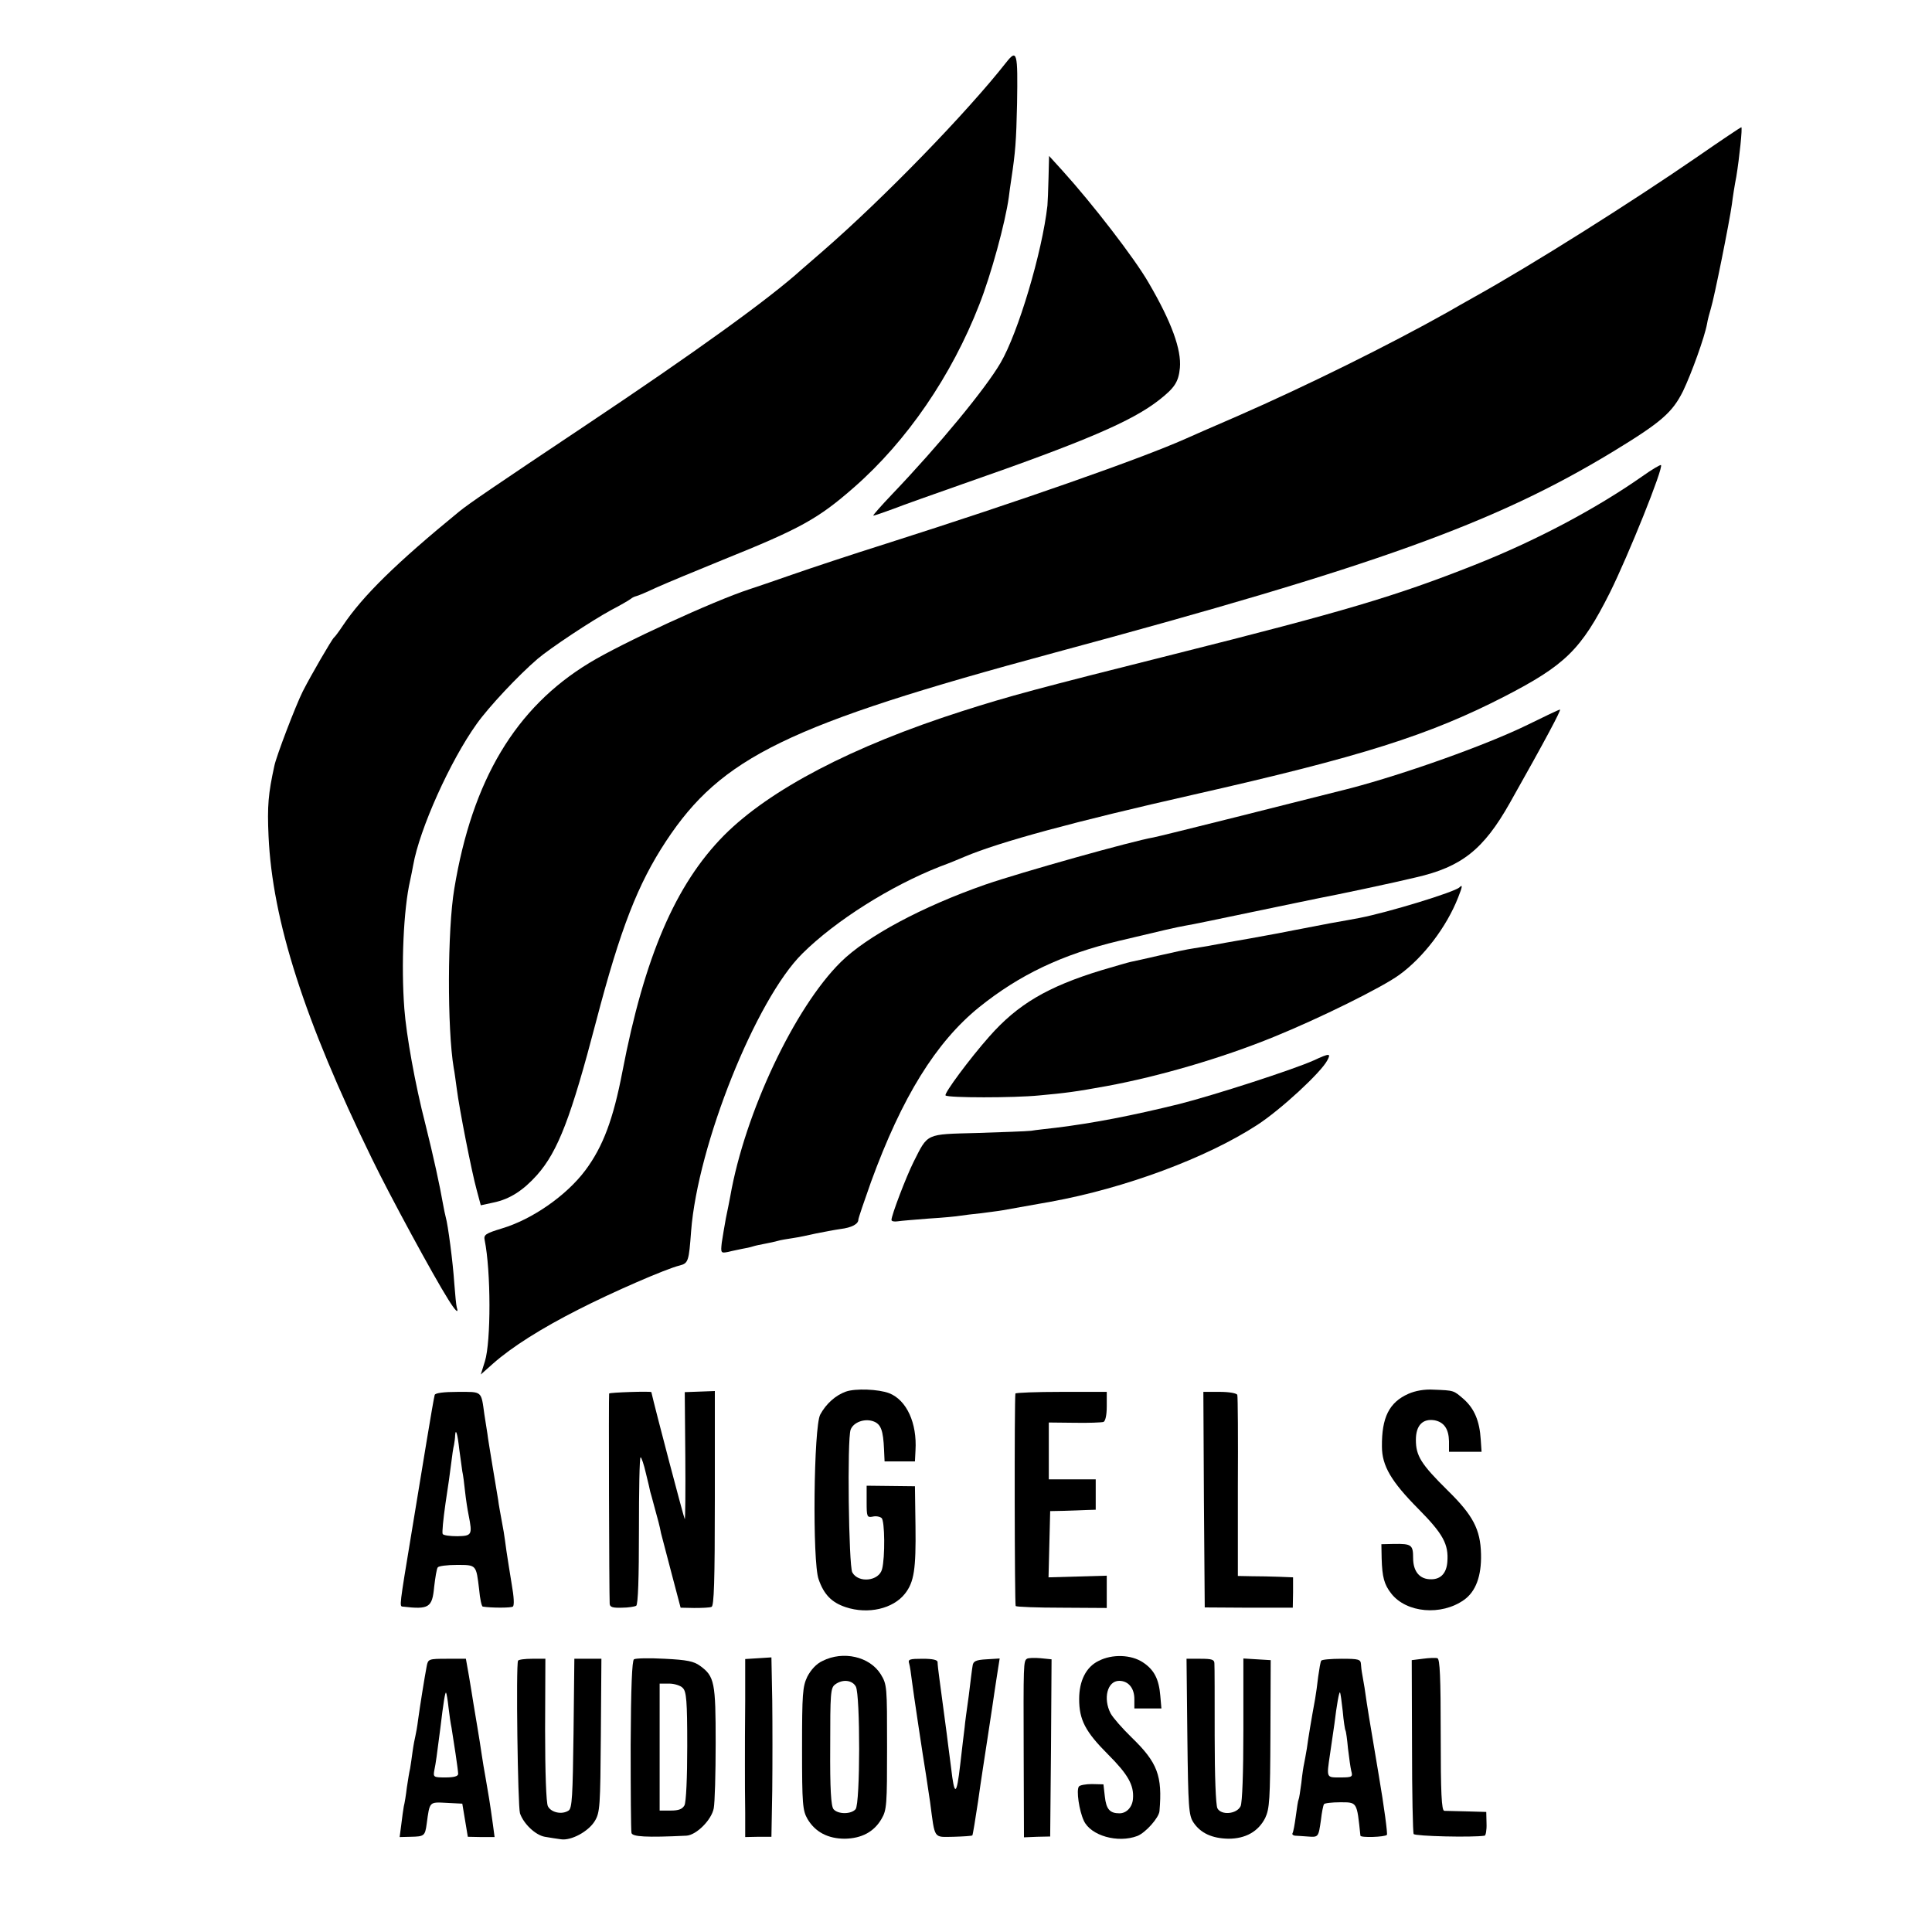 <?xml version="1.0" standalone="no"?>
<!DOCTYPE svg PUBLIC "-//W3C//DTD SVG 20010904//EN"
 "http://www.w3.org/TR/2001/REC-SVG-20010904/DTD/svg10.dtd">
<svg version="1.0" xmlns="http://www.w3.org/2000/svg"
 width="700pt" height="700pt" viewBox="0 0 700 700"
 preserveAspectRatio="xMidYMid meet">
<g transform="translate(0,700) scale(0.1,-0.1)"
fill="#000000" stroke="none">
<path d="M3645 6773 c-143 -182 -443 -491 -664 -683 -35 -30 -69 -60 -75 -65
-119 -108 -390 -303 -781 -564 -337 -225 -428 -287 -462 -315 -226 -185 -348
-304 -421 -413 -14 -21 -28 -40 -32 -43 -8 -7 -83 -136 -113 -195 -26 -52 -96
-235 -103 -270 -22 -101 -26 -144 -21 -255 14 -305 129 -665 375 -1169 64
-132 224 -427 276 -509 26 -42 39 -54 31 -29 -2 6 -6 46 -9 87 -5 77 -23 213
-31 240 -2 8 -7 30 -10 48 -11 64 -35 174 -64 290 -37 143 -69 323 -76 417
-12 158 -3 361 21 465 3 14 8 38 11 55 23 131 134 378 230 512 44 62 151 176
221 236 46 39 195 138 267 177 33 17 65 36 70 40 6 5 15 9 20 10 6 1 39 15 75
32 36 16 144 61 240 100 281 113 345 149 474 262 192 168 354 405 454 662 43
109 94 296 107 389 2 17 6 46 9 65 15 100 18 137 21 275 3 186 0 199 -40 148z"/>
<path d="M6150 6432 c-241 -166 -601 -393 -810 -509 -30 -17 -73 -41 -95 -54
-210 -118 -511 -267 -760 -376 -93 -40 -179 -78 -190 -83 -162 -72 -592 -223
-1085 -380 -124 -39 -277 -90 -340 -112 -63 -22 -133 -46 -155 -53 -129 -42
-462 -195 -580 -267 -267 -162 -424 -424 -489 -818 -25 -148 -26 -508 -2 -650
3 -14 7 -47 11 -75 9 -72 54 -301 72 -366 l15 -56 46 10 c59 12 108 44 158
100 76 86 123 209 214 557 88 336 151 497 253 652 201 305 441 422 1407 683
1165 314 1596 469 2023 728 176 107 216 142 255 220 31 65 78 195 87 244 2 14
9 39 14 56 12 38 67 312 76 377 3 25 10 70 16 100 11 67 23 180 18 179 -2 0
-74 -48 -159 -107z"/>
<path d="M3799 6355 c-1 -44 -3 -89 -4 -100 -19 -169 -106 -461 -170 -570 -54
-93 -223 -298 -392 -475 -39 -41 -70 -76 -69 -78 2 -1 34 10 72 24 38 15 152
55 254 91 442 154 612 227 710 304 56 44 70 65 75 116 6 66 -30 166 -113 308
-51 89 -205 288 -311 405 l-50 55 -2 -80z"/>
<path d="M5950 5274 c-170 -119 -387 -234 -610 -322 -283 -112 -472 -168
-1085 -322 -502 -126 -598 -152 -770 -207 -397 -127 -697 -284 -862 -450 -176
-178 -288 -440 -368 -856 -33 -172 -70 -271 -134 -357 -68 -91 -192 -178 -303
-211 -59 -18 -66 -23 -62 -42 23 -113 23 -368 1 -439 l-15 -48 45 40 c68 60
174 127 308 195 121 62 318 148 368 160 31 8 33 16 41 124 24 313 235 840 403
1006 121 120 320 245 498 315 33 12 74 29 90 36 128 54 397 127 830 225 609
138 852 215 1125 355 221 114 279 170 383 377 67 135 195 453 185 462 -2 2
-33 -16 -68 -41z"/>
<path d="M5535 4374 c-149 -73 -444 -178 -642 -230 -169 -43 -694 -175 -713
-178 -77 -13 -479 -126 -610 -171 -229 -80 -429 -187 -524 -281 -167 -165
-347 -546 -400 -848 -3 -16 -10 -52 -16 -80 -5 -28 -12 -68 -15 -89 -4 -37 -3
-38 23 -33 15 4 37 8 50 11 13 2 31 6 40 9 9 3 29 7 45 10 15 3 35 7 45 10 9
3 34 7 54 10 21 3 59 11 85 17 27 5 66 13 88 16 41 5 65 18 65 34 0 5 21 67
46 137 112 307 235 506 392 633 147 118 301 191 506 240 167 40 207 49 240 55
15 2 126 25 245 50 119 25 227 47 241 50 59 11 272 56 350 75 166 38 245 101
340 269 131 232 188 340 182 339 -4 0 -56 -25 -117 -55z"/>
<path d="M5288 3785 c-17 -17 -259 -91 -363 -111 -11 -2 -58 -11 -105 -19 -47
-9 -105 -20 -130 -25 -25 -5 -97 -19 -160 -30 -63 -11 -126 -22 -140 -25 -13
-3 -42 -7 -65 -11 -22 -3 -78 -15 -125 -26 -47 -11 -93 -21 -103 -23 -10 -2
-57 -16 -105 -30 -197 -60 -305 -124 -408 -241 -70 -79 -165 -207 -158 -213 9
-9 248 -9 339 0 97 9 130 13 245 34 190 35 419 102 605 178 165 67 392 179
455 225 87 63 171 173 213 280 16 40 17 49 5 37z"/>
<path d="M4760 3158 c-76 -34 -361 -126 -487 -158 -171 -42 -309 -69 -447 -86
-33 -4 -73 -8 -90 -11 -17 -2 -105 -5 -196 -8 -188 -5 -177 0 -230 -105 -27
-54 -80 -193 -80 -210 0 -5 10 -7 23 -5 12 2 63 6 113 10 51 3 101 8 112 10
12 2 45 6 74 9 29 4 65 8 81 11 33 6 136 24 174 31 270 49 565 159 748 278 85
55 231 190 254 234 14 26 9 27 -49 0z"/>
<path d="M3065 1958 c-37 -13 -72 -44 -93 -83 -24 -43 -29 -534 -6 -597 19
-55 47 -84 98 -101 81 -27 172 -6 215 49 33 42 40 89 38 244 l-2 145 -87 1
-88 1 0 -58 c0 -54 1 -58 22 -54 12 3 26 0 32 -5 12 -9 13 -143 2 -185 -11
-44 -86 -52 -108 -12 -13 25 -19 483 -6 517 10 27 51 42 83 30 27 -10 35 -33
38 -101 l2 -44 55 0 55 0 2 40 c6 99 -32 182 -95 207 -39 15 -123 18 -157 6z"/>
<path d="M5103 1950 c-70 -31 -97 -86 -96 -191 0 -70 34 -127 131 -225 91 -92
111 -129 106 -193 -3 -41 -24 -63 -58 -63 -42 -1 -66 28 -66 77 0 48 -6 52
-70 51 l-45 -1 1 -52 c2 -67 9 -94 35 -127 55 -70 181 -81 263 -23 43 30 64
87 62 166 -2 90 -29 141 -122 232 -95 94 -114 124 -114 182 0 53 25 78 68 71
34 -7 51 -31 52 -76 l0 -38 59 0 59 0 -3 44 c-4 67 -23 112 -61 146 -38 33
-35 32 -110 35 -33 2 -66 -4 -91 -15z"/>
<path d="M1575 1946 c-2 -6 -15 -81 -29 -166 -14 -85 -39 -238 -56 -340 -43
-260 -43 -260 -31 -261 95 -11 107 -4 114 71 4 34 9 66 13 71 3 5 34 9 69 9
72 0 70 1 81 -89 3 -34 9 -61 13 -62 31 -5 102 -5 109 0 6 4 4 36 -4 81 -7 41
-15 95 -19 120 -3 25 -8 56 -10 70 -14 78 -18 97 -20 115 -2 11 -11 65 -20
120 -9 55 -18 109 -19 120 -2 11 -7 43 -11 70 -12 87 -7 82 -96 82 -51 0 -82
-4 -84 -11z m89 -197 c4 -31 9 -67 11 -80 3 -12 7 -45 10 -73 3 -28 9 -67 13
-86 14 -71 12 -75 -41 -76 -26 0 -50 3 -53 8 -3 4 2 54 10 110 9 57 18 123 21
148 3 25 7 54 10 65 2 11 4 26 4 34 2 29 9 5 15 -50z"/>
<path d="M2207 1951 c-2 -5 0 -723 2 -762 1 -12 11 -15 44 -14 23 0 47 4 52 7
7 4 10 103 10 272 0 146 2 266 6 266 3 0 12 -26 19 -57 8 -32 15 -62 16 -68 4
-12 22 -82 30 -110 3 -11 7 -29 9 -40 3 -11 20 -76 38 -145 l33 -125 49 -1
c28 0 56 1 63 4 9 3 12 91 12 393 l0 389 -54 -2 -55 -2 2 -232 c1 -128 0 -230
-2 -228 -3 3 -107 398 -121 460 -1 4 -152 -1 -153 -5z"/>
<path d="M3679 1951 c-4 -25 -3 -764 1 -770 3 -3 78 -6 168 -6 l162 -1 0 59 0
58 -105 -3 -106 -3 3 120 3 120 50 1 c28 1 65 2 83 3 l32 1 0 55 0 55 -85 0
-85 0 0 103 0 103 93 -1 c50 -1 98 1 105 3 7 3 12 24 12 57 l0 52 -165 0 c-91
0 -165 -3 -166 -6z"/>
<path d="M4362 1566 l3 -390 160 -1 159 0 1 55 0 55 -50 2 c-27 1 -73 2 -100
2 l-50 1 0 323 c1 177 0 327 -2 333 -2 6 -29 11 -64 11 l-59 0 2 -391z"/>
<path d="M2297 988 c-7 -4 -11 -102 -12 -310 0 -167 1 -310 3 -319 3 -14 54
-17 199 -10 36 2 91 57 99 99 4 20 7 127 7 237 0 219 -4 241 -56 279 -23 17
-48 22 -129 26 -55 3 -105 2 -111 -2z m177 -104 c13 -13 16 -46 16 -210 0
-116 -4 -203 -10 -215 -8 -14 -21 -19 -50 -19 l-40 0 0 230 0 230 34 0 c19 0
42 -7 50 -16z"/>
<path d="M2748 992 l-48 -3 0 -150 c-1 -82 -1 -187 -1 -234 0 -47 0 -125 1
-173 l0 -88 48 1 47 0 3 168 c1 93 1 239 0 325 l-3 157 -47 -3z"/>
<path d="M2980 982 c-22 -10 -42 -32 -55 -57 -17 -36 -19 -61 -19 -261 0 -201
2 -224 20 -255 28 -47 74 -71 135 -71 61 1 106 25 133 72 19 32 20 52 20 260
0 220 0 226 -23 264 -40 64 -136 86 -211 48z m121 -93 c16 -31 16 -424 -1
-444 -16 -19 -64 -19 -80 0 -9 11 -13 72 -12 227 0 192 1 213 18 225 27 20 62
16 75 -8z"/>
<path d="M3721 990 c-13 -8 -13 -19 -12 -346 l1 -301 48 2 47 1 3 321 2 321
-40 4 c-23 2 -45 1 -49 -2z"/>
<path d="M3980 982 c-45 -22 -70 -72 -70 -138 0 -75 22 -118 105 -201 72 -72
94 -111 90 -160 -2 -30 -23 -53 -49 -53 -35 0 -48 15 -53 61 l-5 44 -42 1
c-22 0 -44 -4 -47 -9 -10 -13 1 -88 18 -124 25 -54 123 -82 194 -55 30 12 78
66 80 90 11 128 -7 176 -101 267 -34 33 -68 72 -76 87 -28 54 -12 118 31 118
33 0 55 -26 55 -66 l0 -34 49 0 49 0 -4 46 c-5 60 -22 94 -63 121 -42 28 -111
31 -161 5z"/>
<path d="M5155 990 l-40 -5 1 -310 c0 -171 3 -315 6 -320 5 -8 213 -13 257 -6
4 0 8 20 7 44 l-1 42 -70 2 c-38 1 -76 2 -82 2 -10 1 -13 63 -13 275 0 210 -3
275 -12 278 -7 2 -31 1 -53 -2z"/>
<path d="M1546 963 c-8 -42 -24 -142 -31 -193 -3 -25 -8 -52 -10 -60 -2 -8 -7
-33 -10 -55 -3 -23 -7 -50 -9 -62 -3 -12 -8 -43 -12 -70 -3 -26 -8 -57 -11
-68 -2 -11 -6 -40 -9 -65 l-6 -46 40 1 c49 1 52 3 58 47 11 82 9 79 72 76 l57
-3 10 -60 10 -60 49 -1 48 0 -6 45 c-11 80 -17 115 -26 166 -5 28 -12 68 -15
90 -3 22 -10 65 -15 95 -5 30 -12 71 -15 90 -3 19 -10 63 -16 98 l-11 62 -68
0 c-67 0 -69 -1 -74 -27z m79 -149 c3 -27 8 -60 11 -74 7 -42 24 -154 24 -167
0 -9 -16 -13 -46 -13 -44 0 -45 1 -40 28 5 23 9 54 21 147 12 101 18 135 21
132 2 -2 6 -25 9 -53z"/>
<path d="M1877 983 c-8 -14 -1 -528 7 -553 13 -38 56 -79 90 -85 17 -3 43 -7
58 -9 37 -6 100 28 123 66 19 31 20 54 22 311 l2 277 -49 0 -49 0 -3 -270 c-3
-227 -5 -272 -18 -280 -24 -16 -64 -7 -75 16 -6 12 -10 122 -10 277 l1 257
-48 0 c-26 0 -49 -3 -51 -7z"/>
<path d="M3294 973 c3 -10 7 -38 10 -63 5 -40 40 -274 51 -340 2 -14 9 -59 15
-100 18 -136 11 -126 85 -125 35 1 66 3 68 5 2 3 11 59 21 125 9 66 26 174 36
240 10 66 21 138 24 160 3 22 9 57 12 78 l6 38 -48 -3 c-38 -2 -48 -7 -50 -23
-2 -10 -8 -60 -14 -109 -7 -49 -14 -101 -15 -115 -2 -14 -9 -75 -16 -135 -13
-114 -21 -116 -33 -11 -4 33 -9 71 -11 85 -3 28 -21 158 -31 235 -4 28 -7 56
-7 63 0 8 -18 12 -54 12 -47 0 -54 -2 -49 -17z"/>
<path d="M4302 708 c3 -258 5 -285 22 -311 26 -39 68 -58 127 -59 62 0 108 26
133 75 16 34 18 66 19 305 l1 267 -50 3 -49 3 0 -257 c0 -159 -4 -265 -10
-278 -14 -29 -70 -34 -84 -8 -6 11 -10 118 -10 263 0 134 0 252 -1 262 0 14
-9 17 -51 17 l-50 0 3 -282z"/>
<path d="M4787 983 c-3 -5 -7 -30 -11 -58 -3 -27 -8 -63 -11 -80 -14 -76 -25
-143 -30 -180 -4 -22 -8 -47 -10 -55 -2 -8 -7 -40 -10 -70 -4 -30 -8 -57 -10
-60 -2 -3 -6 -30 -10 -60 -4 -30 -9 -58 -12 -62 -2 -5 2 -8 9 -9 7 0 28 -2 46
-3 39 -3 39 -3 48 60 3 27 8 52 11 57 2 4 29 7 58 7 63 0 61 3 74 -121 1 -8
89 -5 96 3 3 3 -10 102 -30 219 -37 221 -39 230 -51 314 -5 28 -9 53 -10 58
-1 4 -2 16 -3 27 -1 18 -8 20 -70 20 -39 0 -72 -3 -74 -7z m78 -183 c3 -35 8
-67 10 -70 2 -3 6 -32 9 -65 4 -33 9 -70 12 -82 6 -21 3 -23 -40 -23 -51 0
-50 -3 -37 85 5 33 12 83 16 110 8 67 17 117 20 113 2 -2 6 -32 10 -68z"/>
</g>
</svg>
